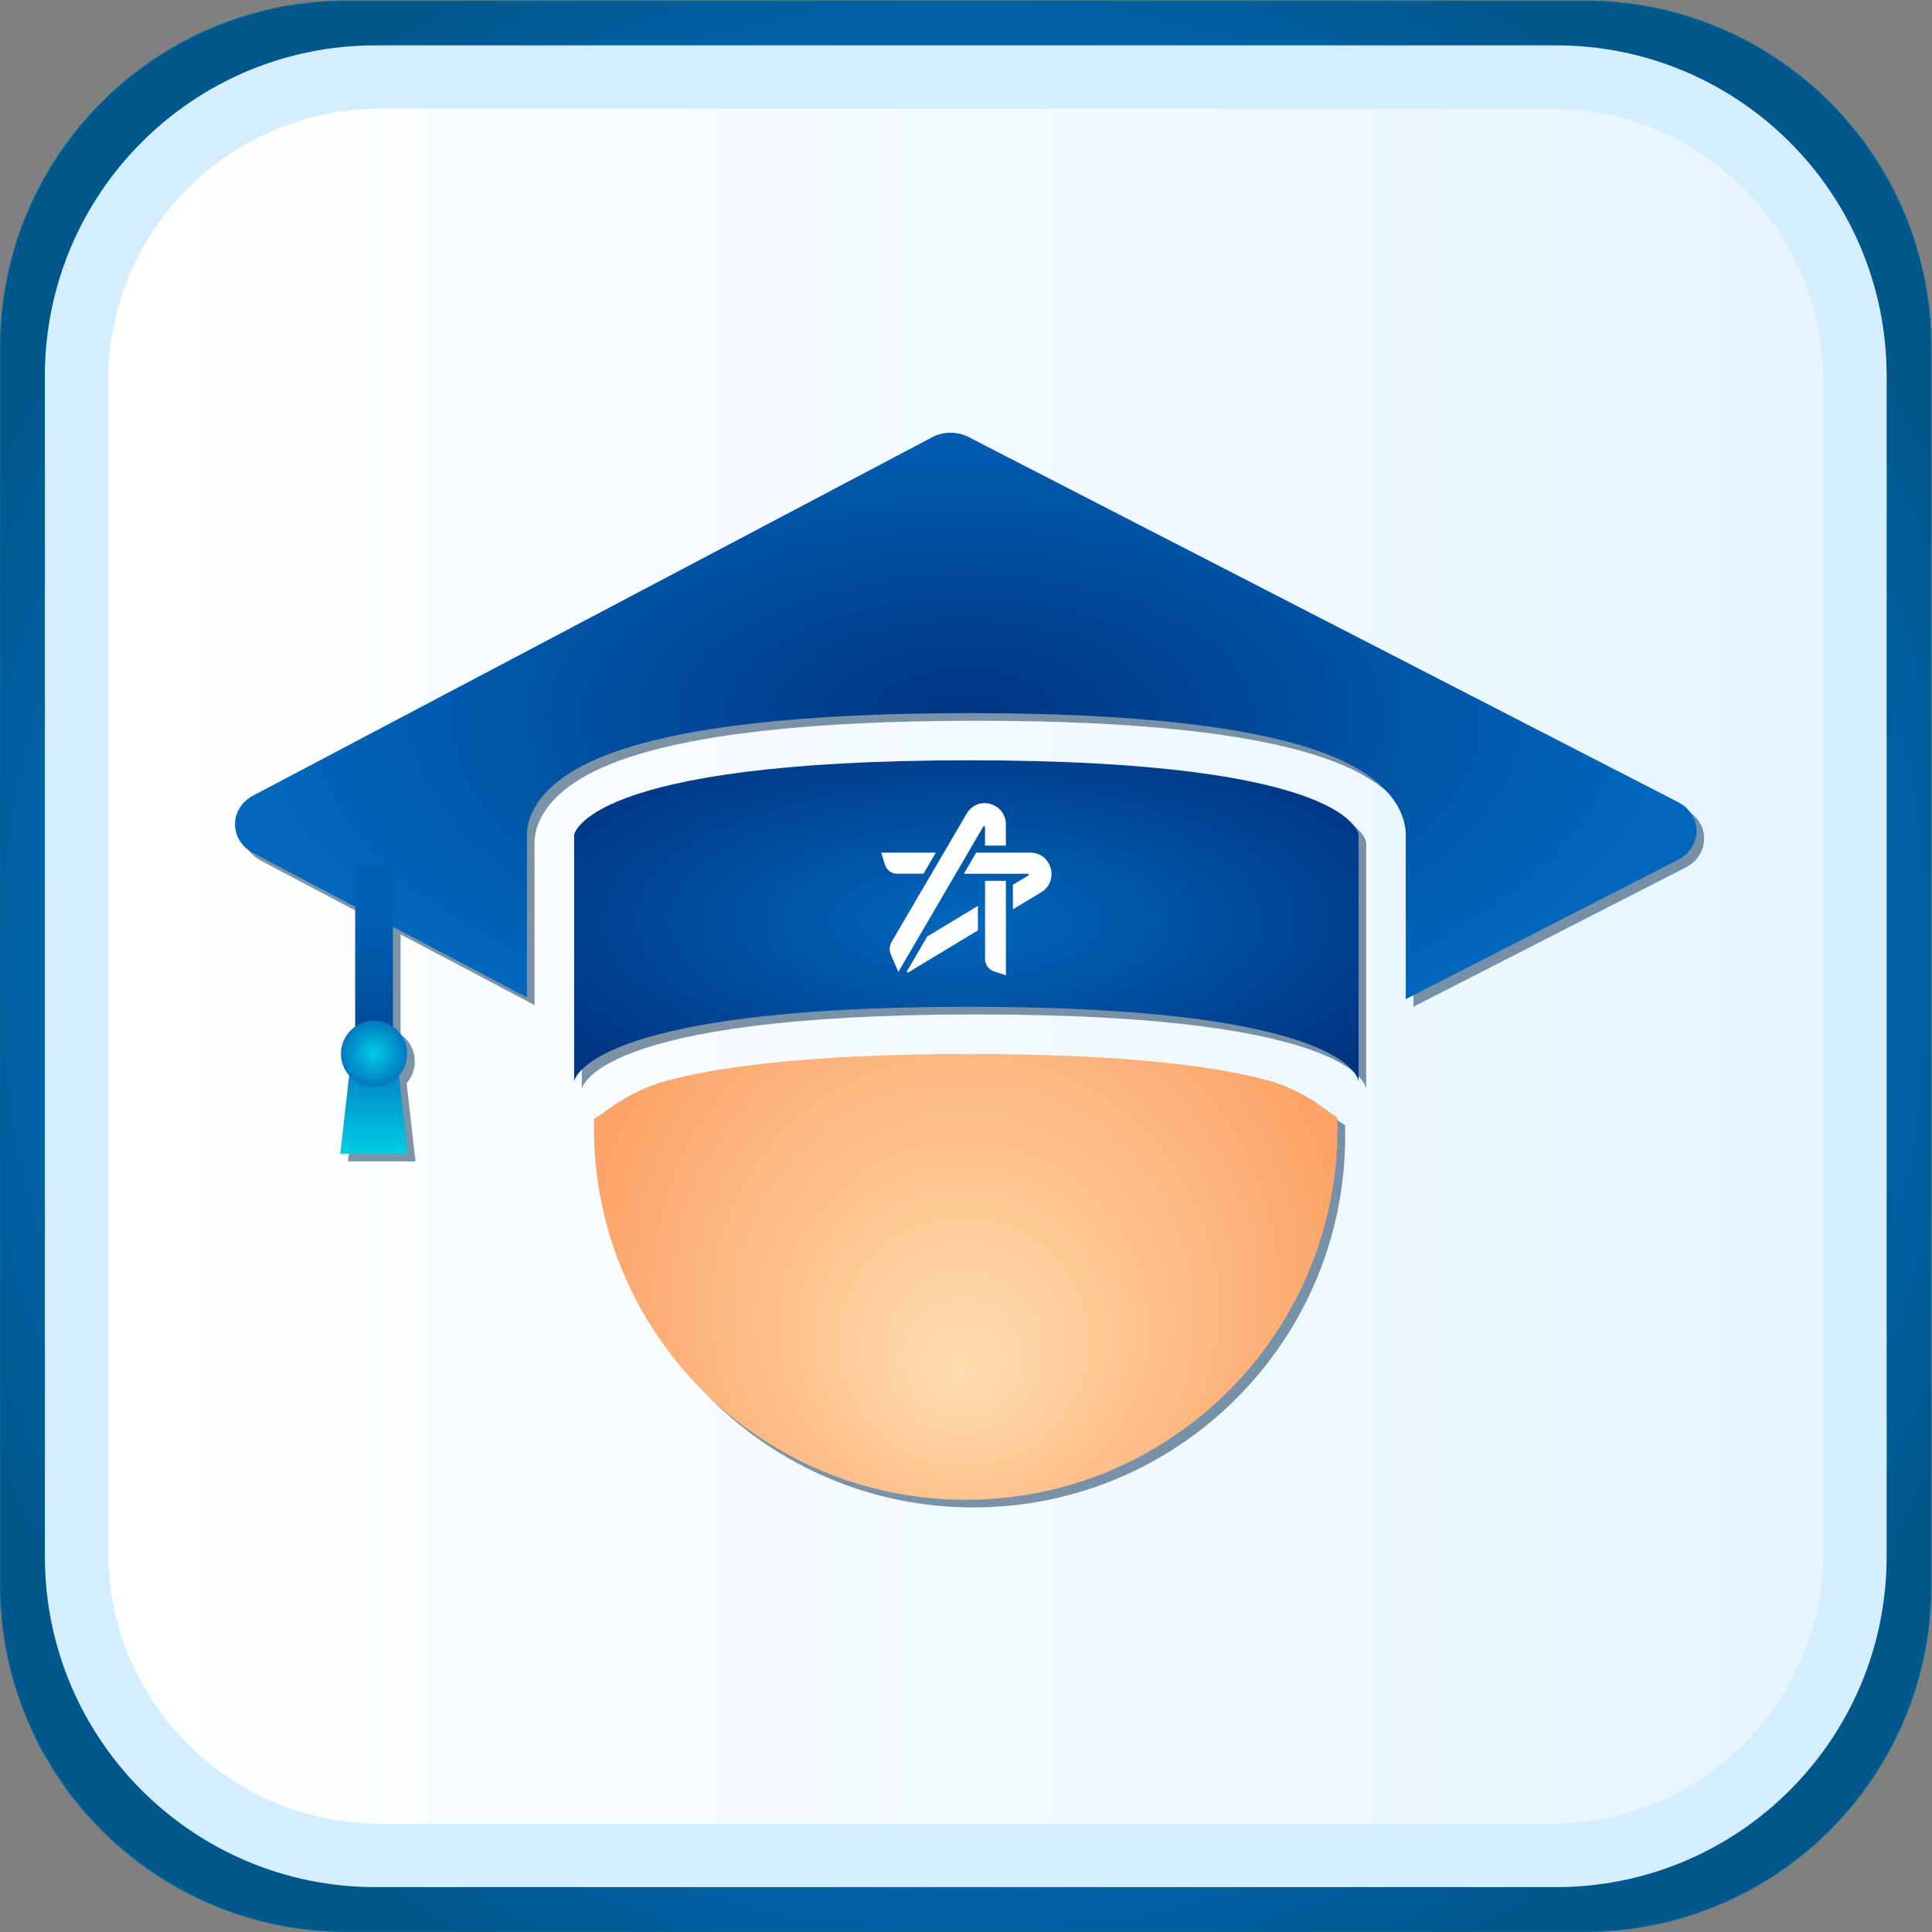 <?xml version="1.0" encoding="UTF-8" standalone="no"?>
<!-- Created with Inkscape (http://www.inkscape.org/) -->

<svg
   version="1.1"
   id="svg2"
   xml:space="preserve"
   width="672.125"
   height="672.125"
   viewBox="0 0 672.125 672.125"
   sodipodi:docname="a1b5e17aa166df88ecf0d45912194c58.ai"
   xmlns:inkscape="http://www.inkscape.org/namespaces/inkscape"
   xmlns:sodipodi="http://sodipodi.sourceforge.net/DTD/sodipodi-0.dtd"
   xmlns="http://www.w3.org/2000/svg"
   xmlns:svg="http://www.w3.org/2000/svg"><rect x="0" y="0" width="672.125" height="672.125" fill="#808080" stroke="none"/><defs
     id="defs6"><radialGradient
       fx="0"
       fy="0"
       cx="0"
       cy="0"
       r="1"
       gradientUnits="userSpaceOnUse"
       gradientTransform="matrix(312.442,-2.763,-2.763,-312.442,256,256)"
       spreadMethod="pad"
       id="radialGradient30"><stop
         style="stop-opacity:1;stop-color:#0069b7"
         offset="0"
         id="stop22" /><stop
         style="stop-opacity:1;stop-color:#0069b7"
         offset="0.681"
         id="stop24" /><stop
         style="stop-opacity:1;stop-color:#00578c"
         offset="0.907"
         id="stop26" /><stop
         style="stop-opacity:1;stop-color:#00578c"
         offset="1"
         id="stop28" /></radialGradient><clipPath
       clipPathUnits="userSpaceOnUse"
       id="clipPath40"><path
         d="M 0,512 H 512 V 0 H 0 Z"
         id="path38" /></clipPath><linearGradient
       x1="0"
       y1="0"
       x2="1"
       y2="0"
       gradientUnits="userSpaceOnUse"
       gradientTransform="matrix(447.61,0,0,-447.61,32.195,256)"
       spreadMethod="pad"
       id="linearGradient66"><stop
         style="stop-opacity:1;stop-color:#ffffff"
         offset="0"
         id="stop62" /><stop
         style="stop-opacity:1;stop-color:#e6f5ff"
         offset="1"
         id="stop64" /></linearGradient><clipPath
       clipPathUnits="userSpaceOnUse"
       id="clipPath76"><path
         d="M 0,512 H 512 V 0 H 0 Z"
         id="path74" /></clipPath><clipPath
       clipPathUnits="userSpaceOnUse"
       id="clipPath84"><path
         d="M 67.292,393.242 H 448.708 V 114.758 H 67.292 Z"
         id="path82" /></clipPath><radialGradient
       fx="0"
       fy="0"
       cx="0"
       cy="0"
       r="1"
       gradientUnits="userSpaceOnUse"
       gradientTransform="matrix(182.996,0,0,-91.303,256,321.335)"
       spreadMethod="pad"
       id="radialGradient148"><stop
         style="stop-opacity:1;stop-color:#003582"
         offset="0"
         id="stop144" /><stop
         style="stop-opacity:1;stop-color:#0067bc"
         offset="1"
         id="stop146" /></radialGradient><radialGradient
       fx="0.037"
       fy="-0.252"
       cx="0"
       cy="0"
       r="1"
       gradientUnits="userSpaceOnUse"
       gradientTransform="matrix(-98.202,-10.771,-10.771,98.202,256,174.93)"
       spreadMethod="pad"
       id="radialGradient168"><stop
         style="stop-opacity:1;stop-color:#ffddb0"
         offset="0"
         id="stop164" /><stop
         style="stop-opacity:1;stop-color:#fca468"
         offset="1"
         id="stop166" /></radialGradient><radialGradient
       fx="0"
       fy="0"
       cx="0"
       cy="0"
       r="1"
       gradientUnits="userSpaceOnUse"
       gradientTransform="matrix(130.266,0,0,-53.538,256.152,267.83)"
       spreadMethod="pad"
       id="radialGradient188"><stop
         style="stop-opacity:1;stop-color:#0067bc"
         offset="0"
         id="stop184" /><stop
         style="stop-opacity:1;stop-color:#003582"
         offset="1"
         id="stop186" /></radialGradient><linearGradient
       x1="0"
       y1="0"
       x2="1"
       y2="0"
       gradientUnits="userSpaceOnUse"
       gradientTransform="matrix(0,69.669,69.669,0,101.577,201.663)"
       spreadMethod="pad"
       id="linearGradient208"><stop
         style="stop-opacity:1;stop-color:#003582"
         offset="0"
         id="stop204" /><stop
         style="stop-opacity:1;stop-color:#0060b4"
         offset="1"
         id="stop206" /></linearGradient><linearGradient
       x1="0"
       y1="0"
       x2="1"
       y2="0"
       gradientUnits="userSpaceOnUse"
       gradientTransform="matrix(0,25.176,25.176,0,101.577,207.063)"
       spreadMethod="pad"
       id="linearGradient228"><stop
         style="stop-opacity:1;stop-color:#00cde2"
         offset="0"
         id="stop224" /><stop
         style="stop-opacity:1;stop-color:#0078c1"
         offset="1"
         id="stop226" /></linearGradient><radialGradient
       fx="0"
       fy="0"
       cx="0"
       cy="0"
       r="1"
       gradientUnits="userSpaceOnUse"
       gradientTransform="matrix(8.635,0,0,-8.635,101.577,233.151)"
       spreadMethod="pad"
       id="radialGradient248"><stop
         style="stop-opacity:1;stop-color:#00cde2"
         offset="0"
         id="stop244" /><stop
         style="stop-opacity:1;stop-color:#0078c1"
         offset="1"
         id="stop246" /></radialGradient><clipPath
       clipPathUnits="userSpaceOnUse"
       id="clipPath258"><path
         d="M 0,512 H 512 V 0 H 0 Z"
         id="path256" /></clipPath></defs><sodipodi:namedview
     id="namedview4"
     pagecolor="#ffffff"
     bordercolor="#666666"
     borderopacity="1.0"
     inkscape:pageshadow="2"
     inkscape:pageopacity="0.0"
     inkscape:pagecheckerboard="0" /><g
     id="g8"
     inkscape:groupmode="layer"
     inkscape:label="a1b5e17aa166df88ecf0d45912194c58"
     transform="matrix(1.333,0,0,-1.333,-5.271,677.396)"><g
       id="g10"><g
         id="g12"><g
           id="g18"><g
             id="g20"><path
               d="m 94.456,507.922 c -49.834,0 -90.378,-40.544 -90.378,-90.378 v 0 V 94.456 C 4.078,44.621 44.622,4.078 94.456,4.078 v 0 h 323.088 c 49.835,0 90.378,40.543 90.378,90.378 v 0 323.088 c 0,49.834 -40.543,90.378 -90.378,90.378 v 0 z"
               style="fill:url(#radialGradient30);stroke:none"
               id="path32" /></g></g></g></g><g
       id="g34"><g
         id="g36"
         clip-path="url(#clipPath40)"><g
           id="g42"
           transform="translate(417.544,508.047)"><path
             d="m 0,0 h -323.088 c -49.983,0 -90.503,-40.52 -90.503,-90.503 v -323.088 c 0,-49.983 40.52,-90.503 90.503,-90.503 H 0 c 49.983,0 90.503,40.52 90.503,90.503 V -90.503 C 90.503,-40.52 49.983,0 0,0 m 0,-0.25 c 49.766,0 90.253,-40.487 90.253,-90.253 v -323.088 c 0,-49.765 -40.487,-90.253 -90.253,-90.253 h -323.088 c -49.766,0 -90.253,40.488 -90.253,90.253 v 323.088 c 0,49.766 40.487,90.253 90.253,90.253 L 0,-0.25"
             style="fill:#006993;fill-opacity:1;fill-rule:nonzero;stroke:none"
             id="path44" /></g><g
           id="g46"
           transform="translate(410.038,15.664)"><path
             d="m 0,0 h -308.076 c -47.661,0 -86.298,38.637 -86.298,86.298 v 308.076 c 0,47.661 38.637,86.298 86.298,86.298 H 0 c 47.661,0 86.298,-38.637 86.298,-86.298 V 86.298 C 86.298,38.637 47.661,0 0,0"
             style="fill:#d4edff;fill-opacity:1;fill-rule:nonzero;stroke:none"
             id="path48" /></g></g></g><g
       id="g50"><g
         id="g52"><g
           id="g58"><g
             id="g60"><path
               d="m 103.174,479.805 c -39.201,0 -70.979,-31.778 -70.979,-70.979 v 0 -305.652 c 0,-39.2 31.778,-70.978 70.979,-70.978 v 0 h 305.652 c 39.2,0 70.978,31.778 70.978,70.978 v 0 305.652 c 0,39.201 -31.778,70.979 -70.978,70.979 v 0 z"
               style="fill:url(#linearGradient66);stroke:none"
               id="path68" /></g></g></g></g><g
       id="g70"><g
         id="g72"
         clip-path="url(#clipPath76)"><g
           id="g78"><g
             id="g80" /><g
             id="g130"><g
               clip-path="url(#clipPath84)"
               opacity="0.5"
               id="g128"><g
                 transform="translate(443.871,296.858)"
                 id="g88"><path
                   d="m 0,0 -185.151,95.263 c -2.939,1.512 -6.537,1.494 -9.458,-0.047 L -371.833,1.691 c -6.329,-3.339 -6.329,-11.66 0.001,-15 l 71.431,-37.688 V -8.62 c 0,0.5 0.03,0.999 0.091,1.495 0.563,4.605 4.135,13.304 21.737,19.815 18.87,6.979 50.359,10.518 93.589,10.518 43.27,0 74.546,-3.552 92.962,-10.558 17.718,-6.742 20.745,-15.858 20.972,-20.692 0.009,-0.193 0.013,-0.385 0.013,-0.578 v -42.811 l 71.016,36.327 C 6.447,-11.796 6.459,-3.323 0,0"
                   style="fill:#002a4f;fill-opacity:1;fill-rule:nonzero;stroke:none"
                   id="path86" /></g><g
                 transform="translate(352.456,216.251)"
                 id="g92"><path
                   d="m 0,0 c -4.632,3.549 -9.784,6.357 -15.408,7.909 -12.071,3.331 -35.091,6.942 -78.161,6.942 -43.842,0 -67.275,-3.732 -79.556,-7.165 -5.618,-1.572 -10.771,-4.387 -15.457,-7.861 -0.986,-0.73 -1.941,-1.32 -2.87,-1.807 -0.021,-0.826 -0.032,-1.654 -0.032,-2.484 0,-53.587 43.441,-97.027 97.028,-97.027 53.587,0 97.027,43.44 97.027,97.027 0,0.92 -0.015,1.836 -0.041,2.75 C 1.712,-1.231 0.869,-0.666 0,0"
                   style="fill:#002a4f;fill-opacity:1;fill-rule:nonzero;stroke:none"
                   id="path90" /></g><g
                 transform="translate(258.886,307.745)"
                 id="g96"><path
                   d="m 0,0 c -100.71,0 -103.095,-19.506 -103.095,-19.506 v -64.323 c 0,0 2.385,19.506 103.095,19.506 100.711,0 101.628,-19.506 101.628,-19.506 v 64.323 C 101.628,-19.506 100.711,0 0,0"
                   style="fill:#002a4f;fill-opacity:1;fill-rule:nonzero;stroke:none"
                   id="path94" /></g><path
                 d="m 108.502,234.252 h -9.851 v 46.095 h 9.851 z"
                 style="fill:#002a4f;fill-opacity:1;fill-rule:nonzero;stroke:none"
                 id="path98" /><g
                 transform="translate(112.394,205.062)"
                 id="g102"><path
                   d="m 0,0 h -17.635 l 2.858,25.176 h 11.919 z"
                   style="fill:#002a4f;fill-opacity:1;fill-rule:nonzero;stroke:none"
                   id="path100" /></g><g
                 transform="translate(112.212,231.15)"
                 id="g106"><path
                   d="m 0,0 c 0,-4.769 -3.866,-8.635 -8.635,-8.635 -4.769,0 -8.635,3.866 -8.635,8.635 0,4.77 3.866,8.636 8.635,8.636 C -3.866,8.636 0,4.77 0,0"
                   style="fill:#002a4f;fill-opacity:1;fill-rule:nonzero;stroke:none"
                   id="path104" /></g><g
                 transform="translate(246.967,278.143)"
                 id="g110"><path
                   d="m 0,0 3.215,5.504 -14.262,0.004 1.013,-3.207 C -9.6,0.93 -8.342,0.002 -6.919,0.002 Z"
                   style="fill:#002a4f;fill-opacity:1;fill-rule:nonzero;stroke:none"
                   id="path108" /></g><g
                 transform="translate(274.881,283.638)"
                 id="g114"><path
                   d="m 0,0 -14.161,0.005 -3.214,-5.504 16.7,-0.007 c 0.19,0 0.241,-0.163 0.241,-0.249 0,-0.085 -0.039,-0.152 -0.118,-0.2 l -4.022,-2.418 0.002,-6.4 7.386,4.441 c 1.708,1.033 2.69,2.751 2.69,4.717 C 5.506,-2.857 3.447,-0.001 0,0"
                   style="fill:#002a4f;fill-opacity:1;fill-rule:nonzero;stroke:none"
                   id="path112" /></g><g
                 transform="translate(247.949,261.765)"
                 id="g118"><path
                   d="m 0,0 -5.217,-8.938 c -0.255,-0.532 0.093,-0.505 0.414,-0.356 0.272,0.165 0.528,0.32 0.729,0.443 L 13.234,1.601 13.232,8 Z"
                   style="fill:#002a4f;fill-opacity:1;fill-rule:nonzero;stroke:none"
                   id="path116" /></g><g
                 transform="translate(263.029,276.288)"
                 id="g122"><path
                   d="m 0,0 c 0,0 0.005,-16.231 0.005,-20.465 0,-1.439 1.057,-2.738 2.275,-3.149 0.79,-0.268 3.173,-1.026 3.173,-1.026 L 5.446,-0.001 Z"
                   style="fill:#002a4f;fill-opacity:1;fill-rule:nonzero;stroke:none"
                   id="path120" /></g><g
                 transform="translate(262.579,290.452)"
                 id="g126"><path
                   d="m 0,0 c 0.051,0.077 0.114,0.114 0.201,0.114 0.082,0 0.245,-0.051 0.245,-0.242 v -4.83 l 5.447,-0.007 -0.007,5.52 c 0,3.481 -2.824,5.564 -5.554,5.564 -1.945,0 -3.645,-0.991 -4.662,-2.721 l -19.585,-33.479 c -0.604,-1.032 -0.677,-2.292 -0.196,-3.386 l 1.952,-4.452 z"
                   style="fill:#002a4f;fill-opacity:1;fill-rule:nonzero;stroke:none"
                   id="path124" /></g></g></g></g></g></g><g
       id="g132"><g
         id="g134"><g
           id="g140"><g
             id="g142"><path
               d="M 247.262,394.074 70.038,300.55 c -6.329,-3.34 -6.329,-11.662 0.001,-15.001 v 0 l 71.431,-37.688 v 42.377 c 0,0.5 0.031,0.998 0.092,1.495 v 0 c 0.562,4.606 4.135,13.304 21.737,19.815 v 0 c 18.869,6.979 50.358,10.518 93.588,10.518 v 0 c 43.27,0 74.545,-3.552 92.962,-10.558 v 0 c 17.718,-6.742 20.745,-15.858 20.973,-20.692 v 0 c 0.008,-0.193 0.012,-0.385 0.012,-0.578 v 0 -42.811 l 71.016,36.327 c 6.468,3.308 6.481,11.781 0.021,15.104 v 0 L 256.72,394.121 c -1.454,0.748 -3.069,1.121 -4.684,1.121 v 0 c -1.649,0 -3.298,-0.389 -4.774,-1.168"
               style="fill:url(#radialGradient148);stroke:none"
               id="path150" /></g></g></g></g><g
       id="g152"><g
         id="g154"><g
           id="g160"><g
             id="g162"><path
               d="m 177.331,225.937 c -5.618,-1.572 -10.771,-4.388 -15.457,-7.861 v 0 c -0.986,-0.73 -1.941,-1.32 -2.87,-1.808 v 0 c -0.021,-0.824 -0.032,-1.653 -0.032,-2.483 v 0 c 0,-53.587 43.441,-97.027 97.028,-97.027 v 0 c 53.586,0 97.028,43.44 97.028,97.027 v 0 c 0,0.92 -0.016,1.836 -0.042,2.75 v 0 c -0.818,0.485 -1.661,1.05 -2.53,1.716 v 0 c -4.632,3.549 -9.784,6.358 -15.409,7.909 v 0 c -12.07,3.331 -35.09,6.942 -78.16,6.942 v 0 c -43.842,0 -67.275,-3.732 -79.556,-7.165"
               style="fill:url(#radialGradient168);stroke:none"
               id="path170" /></g></g></g></g><g
       id="g172"><g
         id="g174"><g
           id="g180"><g
             id="g182"><path
               d="m 153.79,290.238 v -64.322 c 0,0 2.385,19.506 103.096,19.506 v 0 c 100.711,0 101.628,-19.506 101.628,-19.506 v 0 64.322 c 0,0 -0.917,19.507 -101.628,19.507 v 0 c -100.711,0 -103.096,-19.507 -103.096,-19.507"
               style="fill:url(#radialGradient188);stroke:none"
               id="path190" /></g></g></g></g><g
       id="g192"><g
         id="g194"><g
           id="g200"><g
             id="g202"><path
               d="m 96.651,236.252 h 9.851 v 46.095 h -9.851 z"
               style="fill:url(#linearGradient208);stroke:none"
               id="path210" /></g></g></g></g><g
       id="g212"><g
         id="g214"><g
           id="g220"><g
             id="g222"><path
               d="m 95.618,232.239 -2.859,-25.177 h 17.636 l -2.859,25.177 z"
               style="fill:url(#linearGradient228);stroke:none"
               id="path230" /></g></g></g></g><g
       id="g232"><g
         id="g234"><g
           id="g240"><g
             id="g242"><path
               d="m 92.942,233.15 c 0,-4.768 3.867,-8.634 8.635,-8.634 v 0 c 4.769,0 8.635,3.866 8.635,8.634 v 0 c 0,4.769 -3.866,8.636 -8.635,8.636 v 0 c -4.768,0 -8.635,-3.867 -8.635,-8.636"
               style="fill:url(#radialGradient248);stroke:none"
               id="path250" /></g></g></g></g><g
       id="g252"><g
         id="g254"
         clip-path="url(#clipPath258)"><g
           id="g260"
           transform="translate(244.967,280.143)"><path
             d="m 0,0 3.215,5.504 -14.262,0.004 1.013,-3.207 C -9.6,0.93 -8.342,0.002 -6.919,0.002 Z"
             style="fill:#fdfeff;fill-opacity:1;fill-rule:nonzero;stroke:none"
             id="path262" /></g><g
           id="g264"
           transform="translate(272.881,285.638)"><path
             d="m 0,0 -14.161,0.005 -3.214,-5.504 16.7,-0.007 c 0.19,0 0.241,-0.163 0.241,-0.249 0,-0.085 -0.039,-0.152 -0.118,-0.2 l -4.022,-2.418 0.002,-6.4 7.386,4.441 c 1.708,1.033 2.69,2.751 2.69,4.717 C 5.506,-2.857 3.447,-0.001 0,0"
             style="fill:#fdfeff;fill-opacity:1;fill-rule:nonzero;stroke:none"
             id="path266" /></g><g
           id="g268"
           transform="translate(245.949,263.765)"><path
             d="m 0,0 -5.217,-8.938 c -0.255,-0.532 0.093,-0.505 0.414,-0.356 0.272,0.165 0.528,0.32 0.729,0.443 L 13.234,1.601 13.232,8 Z"
             style="fill:#fdfeff;fill-opacity:1;fill-rule:nonzero;stroke:none"
             id="path270" /></g><g
           id="g272"
           transform="translate(261.029,278.288)"><path
             d="m 0,0 c 0,0 0.005,-16.231 0.005,-20.465 0,-1.439 1.057,-2.738 2.275,-3.149 0.79,-0.268 3.173,-1.026 3.173,-1.026 L 5.446,-0.001 Z"
             style="fill:#fdfeff;fill-opacity:1;fill-rule:nonzero;stroke:none"
             id="path274" /></g><g
           id="g276"
           transform="translate(260.579,292.452)"><path
             d="m 0,0 c 0.051,0.077 0.114,0.114 0.201,0.114 0.082,0 0.245,-0.051 0.245,-0.242 v -4.83 l 5.447,-0.007 -0.007,5.52 c 0,3.481 -2.824,5.564 -5.554,5.564 -1.945,0 -3.645,-0.991 -4.663,-2.721 l -19.584,-33.479 c -0.604,-1.032 -0.677,-2.292 -0.196,-3.386 l 1.952,-4.452 z"
             style="fill:#fdfeff;fill-opacity:1;fill-rule:nonzero;stroke:none"
             id="path278" /></g></g></g></g></svg>
